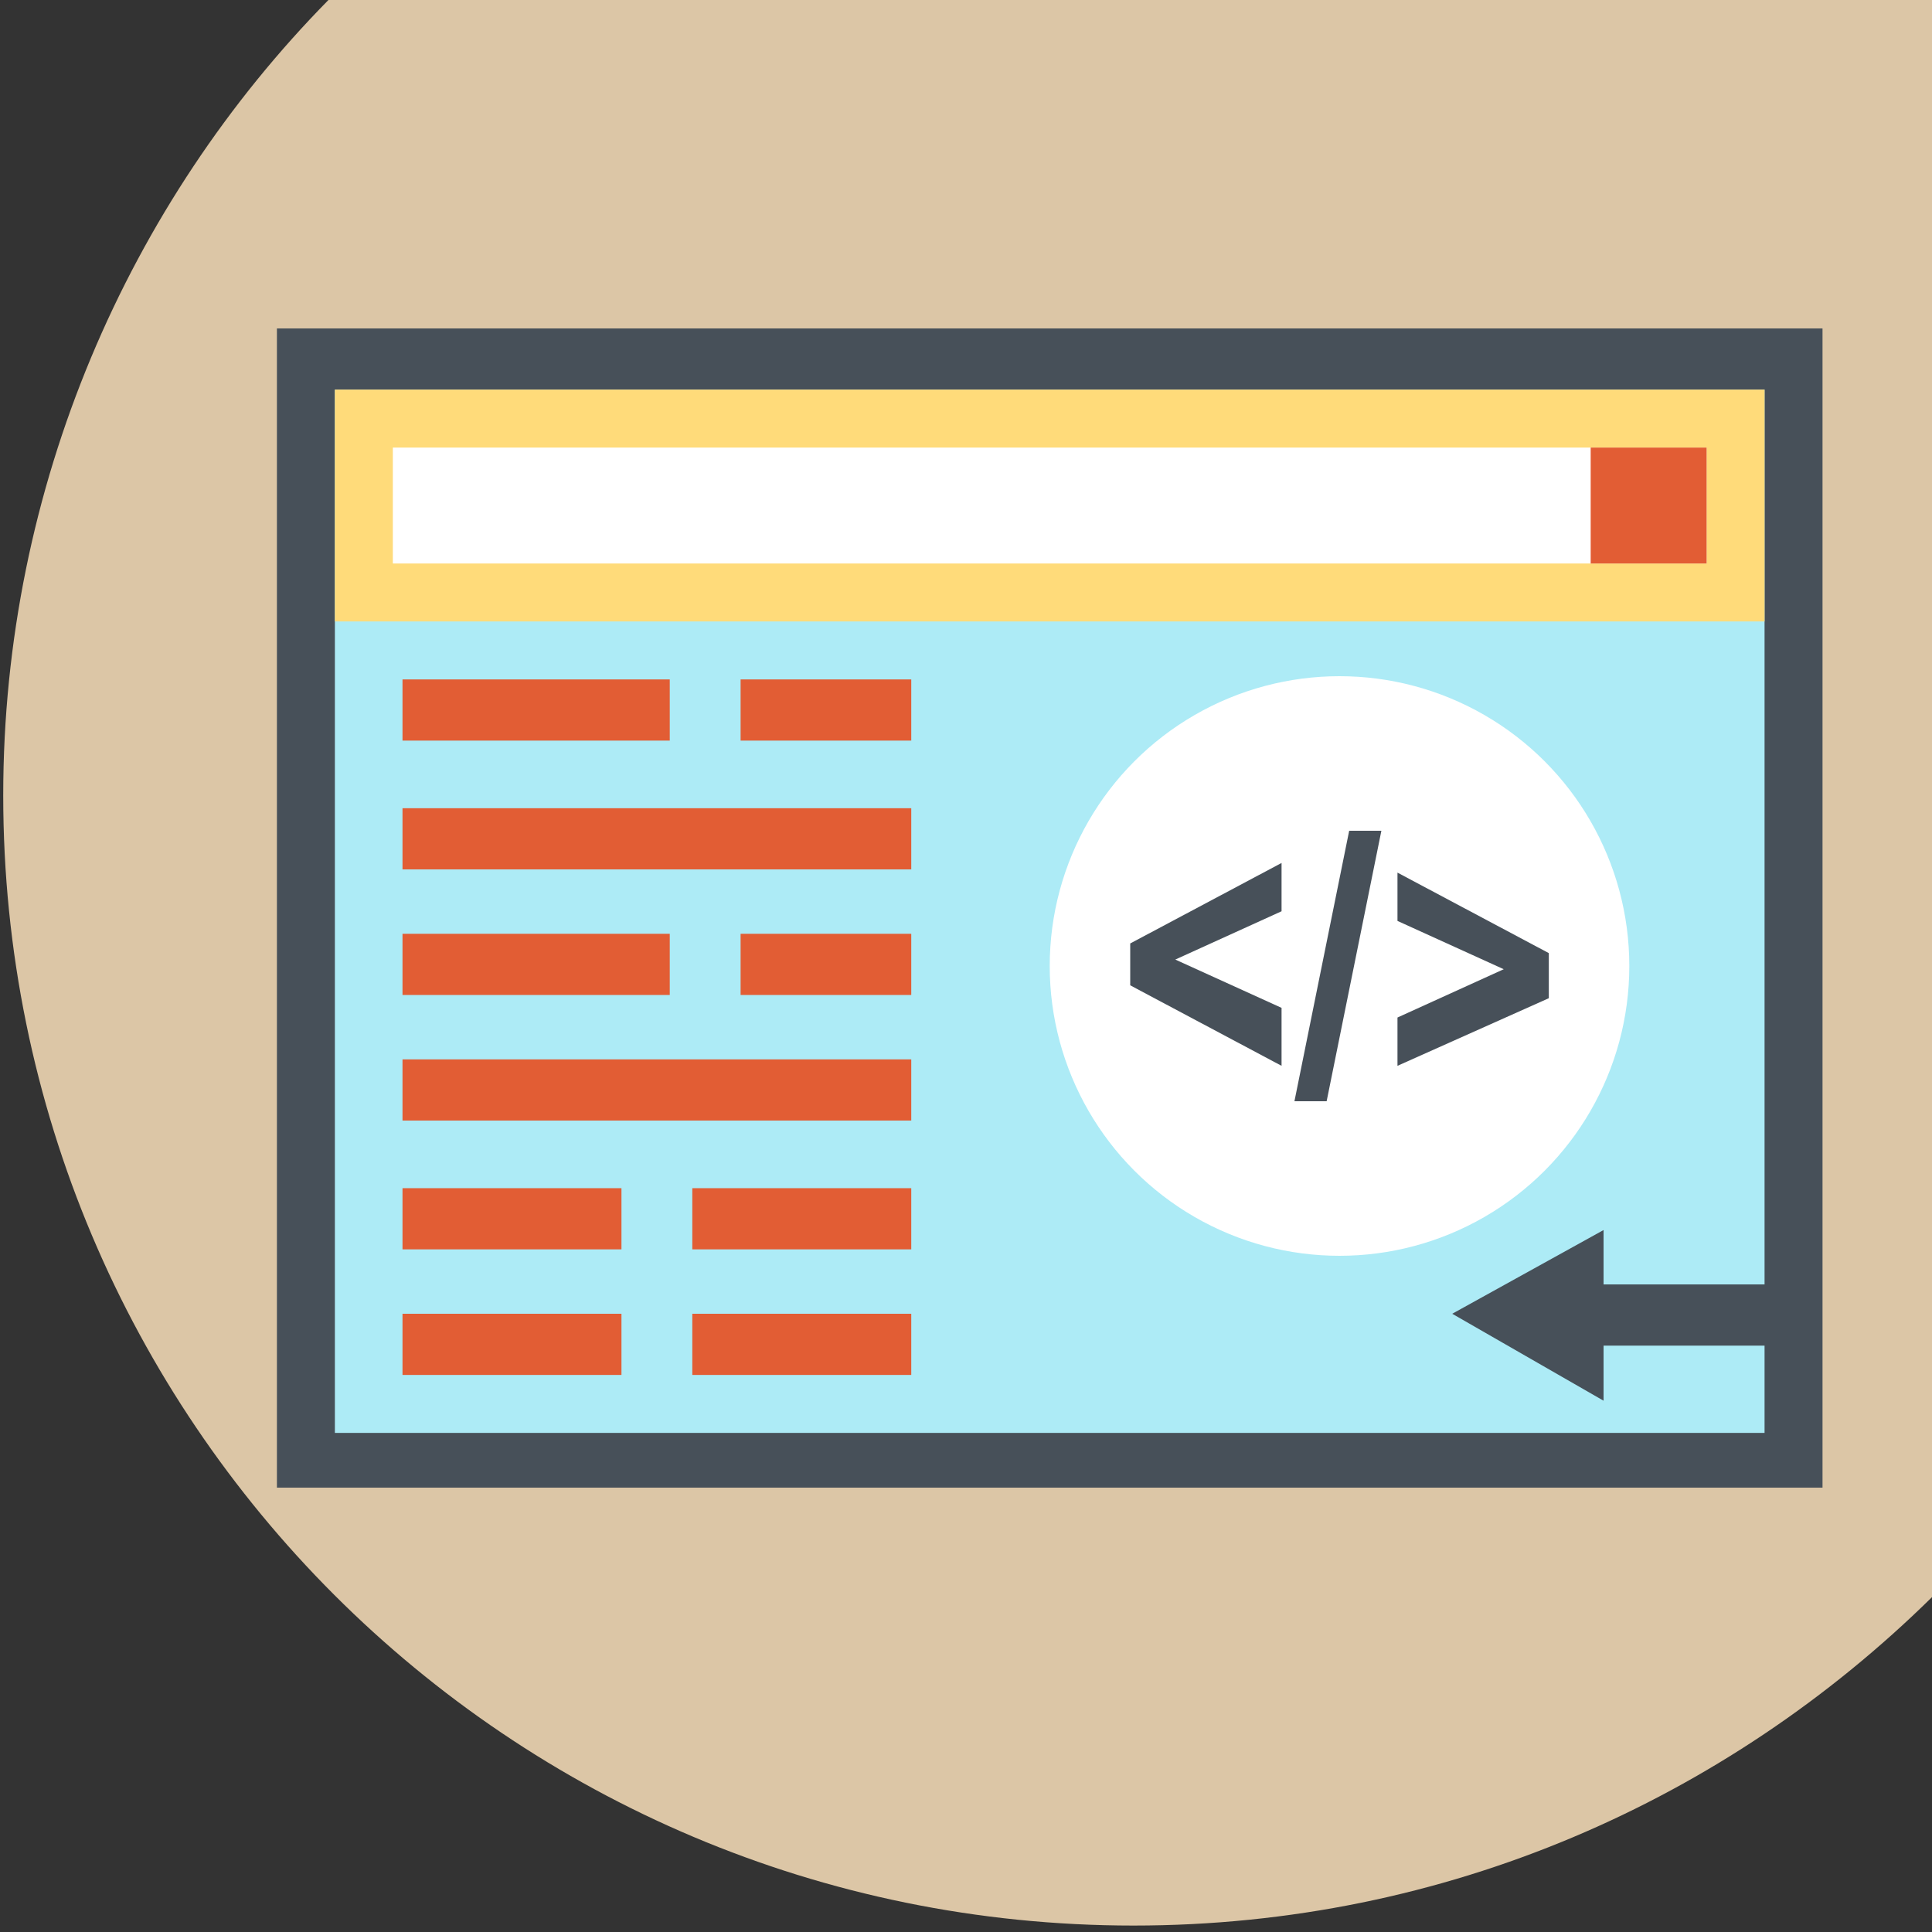 <?xml version="1.0" encoding="utf-8"?>
<!-- Generator: Adobe Illustrator 18.0.0, SVG Export Plug-In . SVG Version: 6.00 Build 0)  -->
<!DOCTYPE svg PUBLIC "-//W3C//DTD SVG 1.1//EN" "http://www.w3.org/Graphics/SVG/1.1/DTD/svg11.dtd">
<svg version="1.1" id="图层_1" xmlns="http://www.w3.org/2000/svg" xmlns:xlink="http://www.w3.org/1999/xlink" x="0px" y="0px"
	 viewBox="0 0 60 60" enable-background="new 0 0 60 60" xml:space="preserve">
<rect x="0" y="0" width="60" height="60" fill="#333333" stroke="none"/>
<g>
	<path fill="none" d="M35.2,59.8c-19.4,0-35.1-15.7-35.1-35.1C0.1,15.1,4,6.3,10.2,0H0v60h60V49.6C53.6,55.9,44.9,59.8,35.2,59.8z"
		/>
	<path fill="#dcc6a6" d="M35.2,59.8c9.7,0,18.4-3.9,24.8-10.2V0H10.2C4,6.3,0.1,15.1,0.1,24.7C0.1,44.1,15.8,59.8,35.2,59.8z"/>
</g>
<g>
	<rect x="8.6" y="10.2" fill="#475059" width="48" height="36"/>
	<rect x="10.4" y="12.1" fill="#ADEBF6" width="44.4" height="32.4"/>
	<rect x="10.4" y="12.1" fill="#FFDB7A" width="44.4" height="7.2"/>
	<rect x="12.2" y="13.9" fill="#FFFFFF" width="40.8" height="3.6"/>
	<rect x="49.4" y="13.9" fill="#E25D34" width="3.6" height="3.6"/>
	<rect x="12.5" y="25.1" fill="#E25D34" width="15.8" height="1.9"/>
	<rect x="12.5" y="32.9" fill="#E25D34" width="15.8" height="1.9"/>
	<rect x="12.5" y="21.1" fill="#E25D34" width="8.3" height="1.9"/>
	<rect x="23" y="21.1" fill="#E25D34" width="5.3" height="1.9"/>
	<rect x="12.5" y="29" fill="#E25D34" width="8.3" height="1.9"/>
	<rect x="23" y="29" fill="#E25D34" width="5.3" height="1.9"/>
	<rect x="12.5" y="36.9" fill="#E25D34" width="6.8" height="1.9"/>
	<rect x="21.5" y="36.9" fill="#E25D34" width="6.8" height="1.9"/>
	<rect x="12.5" y="40.8" fill="#E25D34" width="6.8" height="1.9"/>
	<rect x="21.5" y="40.8" fill="#E25D34" width="6.8" height="1.9"/>
	<circle fill="#FFFFFF" cx="41.6" cy="30" r="9"/>
	<g>
		<path fill="#475059" d="M39.8,33.1l-4.7-2.5v-1.3l4.7-2.5v1.5l-3.3,1.5l3.3,1.5V33.1z"/>
		<path fill="#475059" d="M40.2,34.2l1.7-8.4h1l-1.7,8.4H40.2z"/>
		<path fill="#475059" d="M43.4,33.1v-1.5l3.3-1.5l-3.3-1.5v-1.5l4.7,2.5v1.4L43.4,33.1z"/>
	</g>
	<polygon fill="#475059" width="500px" x="200" points="54.8,39.9 49.8,39.9 49.8,38.2 45.1,40.8 49.8,43.5 49.8,41.7 54.8,41.7 	">
		<animateMotion dur="3s" path="M0 0 H-5 0 " repeatCount="indefinite" />
	</polygon>
	<rect x="48" y="39.89" fill="#475059" width="8" height="1.9"/>	  
</g>
</svg>
